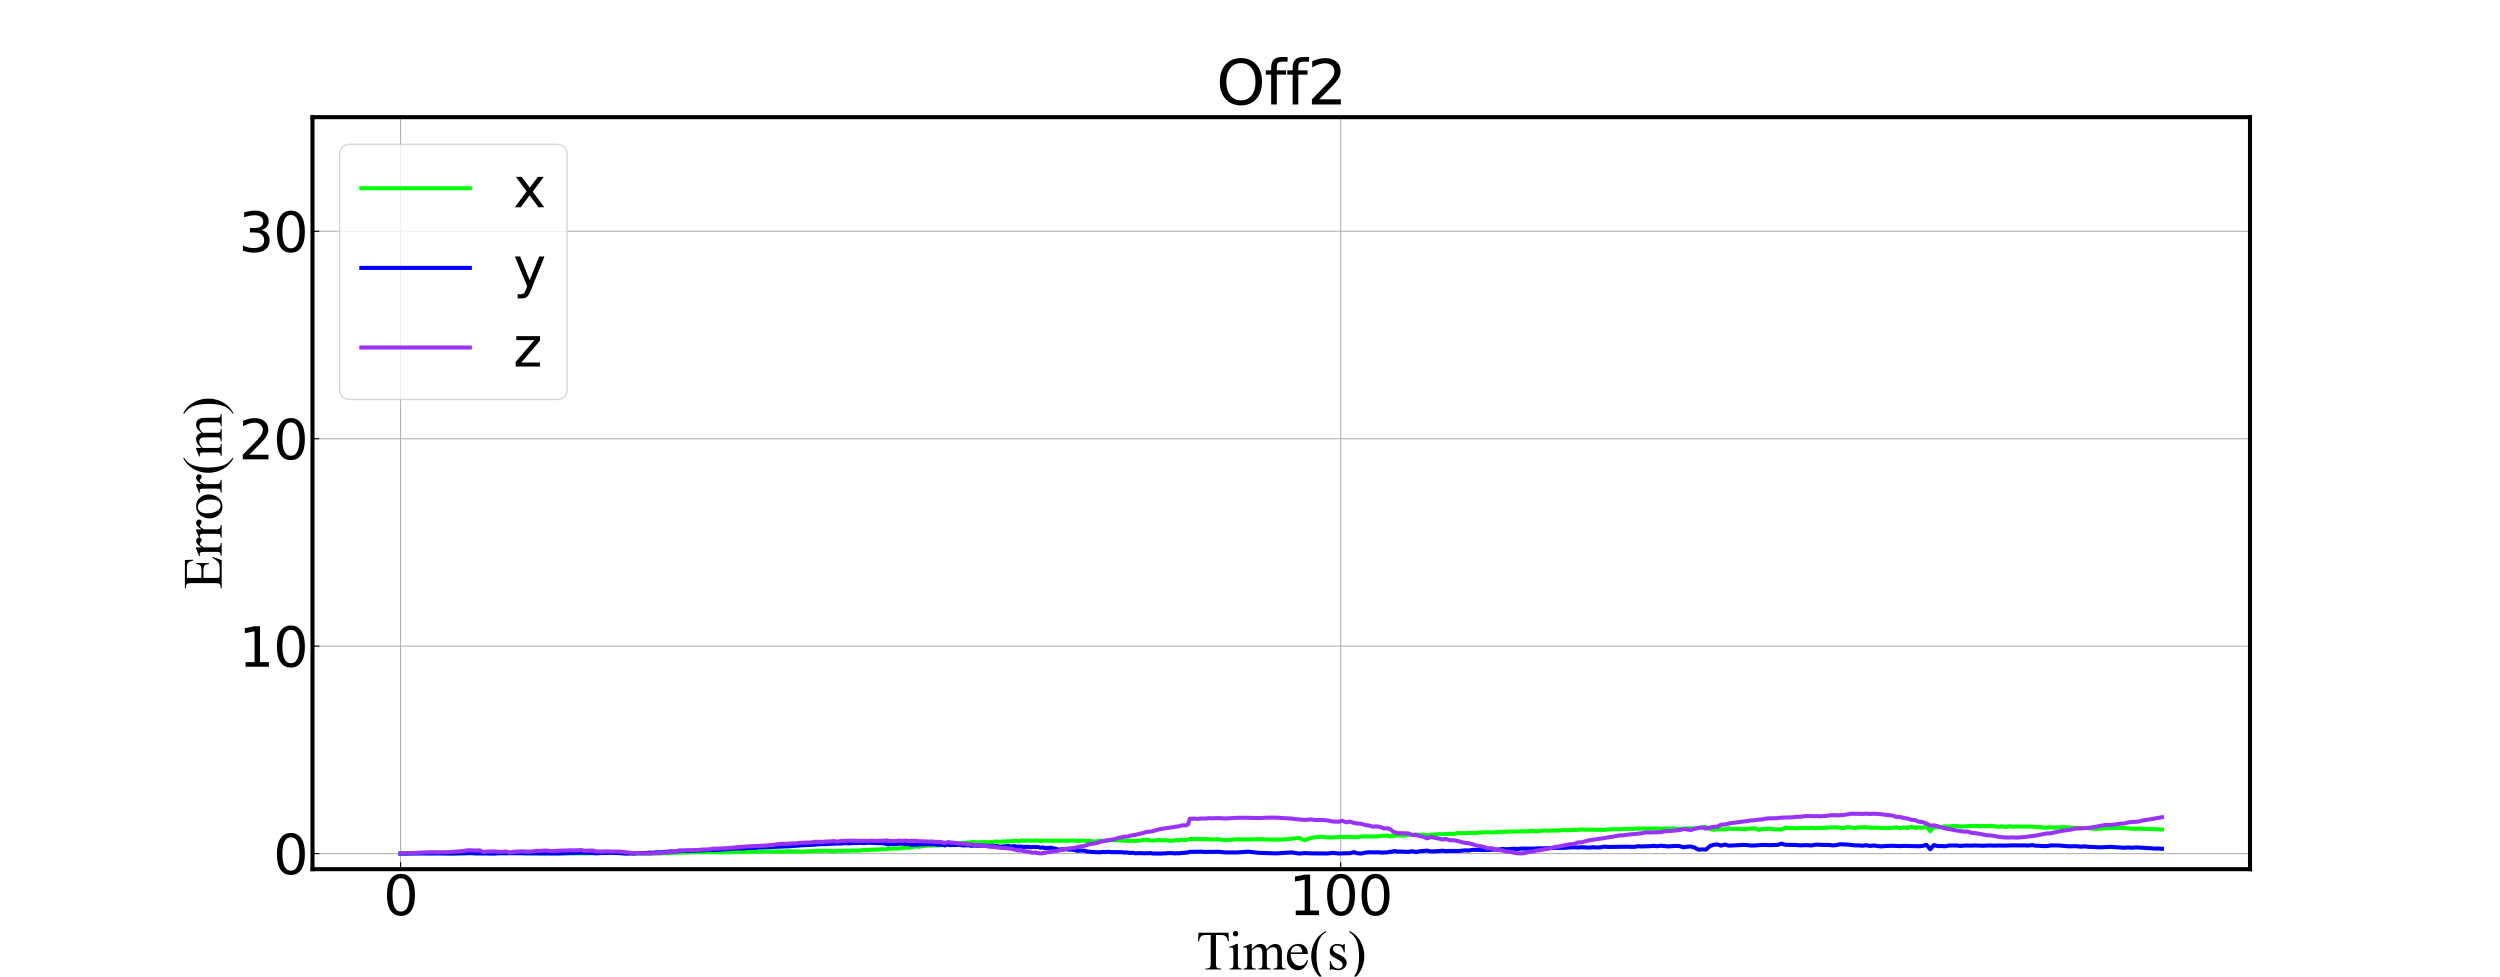 <?xml version="1.0" encoding="utf-8" standalone="no"?>
<!DOCTYPE svg PUBLIC "-//W3C//DTD SVG 1.1//EN"
  "http://www.w3.org/Graphics/SVG/1.1/DTD/svg11.dtd">
<svg xmlns:xlink="http://www.w3.org/1999/xlink" width="1843.2pt" height="720pt" viewBox="0 0 1843.2 720" xmlns="http://www.w3.org/2000/svg" version="1.1">
 <defs>
  <style type="text/css">*{stroke-linejoin: round; stroke-linecap: butt}</style>
 </defs>
 <g id="figure_1">
  <g id="patch_1">
   <path d="M 0 720 
L 1843.2 720 
L 1843.2 0 
L 0 0 
z
" style="fill: #ffffff"/>
  </g>
  <g id="axes_1">
   <g id="patch_2">
    <path d="M 230.4 640.8 
L 1658.88 640.8 
L 1658.88 86.4 
L 230.4 86.4 
z
" style="fill: #ffffff"/>
   </g>
   <g id="matplotlib.axis_1">
    <g id="xtick_1">
     <g id="line2d_1">
      <path d="M 295.331 640.8 
L 295.331 86.4 
" clip-path="url(#p4a787996fb)" style="fill: none; stroke: #b0b0b0; stroke-width: 0.8; stroke-linecap: square"/>
     </g>
     <g id="line2d_2">
      <defs>
       <path id="m28cdf78dcd" d="M 0 0 
L 0 -5 
" style="stroke: #000000; stroke-width: 0.8"/>
      </defs>
      <g>
       <use xlink:href="#m28cdf78dcd" x="295.331" y="640.8" style="stroke: #000000; stroke-width: 0.8"/>
      </g>
     </g>
     <g id="text_1">
      <!-- 0 -->
      <g transform="translate(282.606 674.694) scale(0.4 -0.4)">
       <defs>
        <path id="DejaVuSans-30" d="M 2034 4250 
Q 1547 4250 1301 3770 
Q 1056 3291 1056 2328 
Q 1056 1369 1301 889 
Q 1547 409 2034 409 
Q 2525 409 2770 889 
Q 3016 1369 3016 2328 
Q 3016 3291 2770 3770 
Q 2525 4250 2034 4250 
z
M 2034 4750 
Q 2819 4750 3233 4129 
Q 3647 3509 3647 2328 
Q 3647 1150 3233 529 
Q 2819 -91 2034 -91 
Q 1250 -91 836 529 
Q 422 1150 422 2328 
Q 422 3509 836 4129 
Q 1250 4750 2034 4750 
z
" transform="scale(0.016)"/>
       </defs>
       <use xlink:href="#DejaVuSans-30"/>
      </g>
     </g>
    </g>
    <g id="xtick_2">
     <g id="line2d_3">
      <path d="M 988.422 640.8 
L 988.422 86.4 
" clip-path="url(#p4a787996fb)" style="fill: none; stroke: #b0b0b0; stroke-width: 0.8; stroke-linecap: square"/>
     </g>
     <g id="line2d_4">
      <g>
       <use xlink:href="#m28cdf78dcd" x="988.422" y="640.8" style="stroke: #000000; stroke-width: 0.8"/>
      </g>
     </g>
     <g id="text_2">
      <!-- 100 -->
      <g transform="translate(950.247 674.694) scale(0.4 -0.4)">
       <defs>
        <path id="DejaVuSans-31" d="M 794 531 
L 1825 531 
L 1825 4091 
L 703 3866 
L 703 4441 
L 1819 4666 
L 2450 4666 
L 2450 531 
L 3481 531 
L 3481 0 
L 794 0 
L 794 531 
z
" transform="scale(0.016)"/>
       </defs>
       <use xlink:href="#DejaVuSans-31"/>
       <use xlink:href="#DejaVuSans-30" x="63.623"/>
       <use xlink:href="#DejaVuSans-30" x="127.246"/>
      </g>
     </g>
    </g>
    <g id="text_3">
     <!-- Time(s) -->
     <g transform="translate(882.031 714.788) scale(0.4 -0.4)">
      <defs>
       <path id="TimesNewRomanPSMT-54" d="M 3703 4238 
L 3750 3244 
L 3631 3244 
Q 3597 3506 3538 3619 
Q 3441 3800 3280 3886 
Q 3119 3972 2856 3972 
L 2259 3972 
L 2259 734 
Q 2259 344 2344 247 
Q 2463 116 2709 116 
L 2856 116 
L 2856 0 
L 1059 0 
L 1059 116 
L 1209 116 
Q 1478 116 1591 278 
Q 1659 378 1659 734 
L 1659 3972 
L 1150 3972 
Q 853 3972 728 3928 
Q 566 3869 450 3700 
Q 334 3531 313 3244 
L 194 3244 
L 244 4238 
L 3703 4238 
z
" transform="scale(0.016)"/>
       <path id="TimesNewRomanPSMT-69" d="M 928 4444 
Q 1059 4444 1151 4351 
Q 1244 4259 1244 4128 
Q 1244 3997 1151 3903 
Q 1059 3809 928 3809 
Q 797 3809 703 3903 
Q 609 3997 609 4128 
Q 609 4259 701 4351 
Q 794 4444 928 4444 
z
M 1188 2947 
L 1188 647 
Q 1188 378 1227 289 
Q 1266 200 1342 156 
Q 1419 113 1622 113 
L 1622 0 
L 231 0 
L 231 113 
Q 441 113 512 153 
Q 584 194 626 287 
Q 669 381 669 647 
L 669 1750 
Q 669 2216 641 2353 
Q 619 2453 572 2492 
Q 525 2531 444 2531 
Q 356 2531 231 2484 
L 188 2597 
L 1050 2947 
L 1188 2947 
z
" transform="scale(0.016)"/>
       <path id="TimesNewRomanPSMT-6d" d="M 1050 2338 
Q 1363 2650 1419 2697 
Q 1559 2816 1721 2881 
Q 1884 2947 2044 2947 
Q 2313 2947 2506 2790 
Q 2700 2634 2766 2338 
Q 3088 2713 3309 2830 
Q 3531 2947 3766 2947 
Q 3994 2947 4170 2830 
Q 4347 2713 4450 2447 
Q 4519 2266 4519 1878 
L 4519 647 
Q 4519 378 4559 278 
Q 4591 209 4675 161 
Q 4759 113 4950 113 
L 4950 0 
L 3538 0 
L 3538 113 
L 3597 113 
Q 3781 113 3884 184 
Q 3956 234 3988 344 
Q 4000 397 4000 647 
L 4000 1878 
Q 4000 2228 3916 2372 
Q 3794 2572 3525 2572 
Q 3359 2572 3192 2489 
Q 3025 2406 2788 2181 
L 2781 2147 
L 2788 2013 
L 2788 647 
Q 2788 353 2820 281 
Q 2853 209 2943 161 
Q 3034 113 3253 113 
L 3253 0 
L 1806 0 
L 1806 113 
Q 2044 113 2133 169 
Q 2222 225 2256 338 
Q 2272 391 2272 647 
L 2272 1878 
Q 2272 2228 2169 2381 
Q 2031 2581 1784 2581 
Q 1616 2581 1450 2491 
Q 1191 2353 1050 2181 
L 1050 647 
Q 1050 366 1089 281 
Q 1128 197 1204 155 
Q 1281 113 1516 113 
L 1516 0 
L 100 0 
L 100 113 
Q 297 113 375 155 
Q 453 197 493 289 
Q 534 381 534 647 
L 534 1741 
Q 534 2213 506 2350 
Q 484 2453 437 2492 
Q 391 2531 309 2531 
Q 222 2531 100 2484 
L 53 2597 
L 916 2947 
L 1050 2947 
L 1050 2338 
z
" transform="scale(0.016)"/>
       <path id="TimesNewRomanPSMT-65" d="M 681 1784 
Q 678 1147 991 784 
Q 1303 422 1725 422 
Q 2006 422 2214 576 
Q 2422 731 2563 1106 
L 2659 1044 
Q 2594 616 2278 264 
Q 1963 -88 1488 -88 
Q 972 -88 605 314 
Q 238 716 238 1394 
Q 238 2128 614 2539 
Q 991 2950 1559 2950 
Q 2041 2950 2350 2633 
Q 2659 2316 2659 1784 
L 681 1784 
z
M 681 1966 
L 2006 1966 
Q 1991 2241 1941 2353 
Q 1863 2528 1708 2628 
Q 1553 2728 1384 2728 
Q 1125 2728 920 2526 
Q 716 2325 681 1966 
z
" transform="scale(0.016)"/>
       <path id="TimesNewRomanPSMT-28" d="M 1988 -1253 
L 1988 -1369 
Q 1516 -1131 1200 -813 
Q 750 -359 506 256 
Q 263 872 263 1534 
Q 263 2503 741 3301 
Q 1219 4100 1988 4444 
L 1988 4313 
Q 1603 4100 1356 3731 
Q 1109 3363 987 2797 
Q 866 2231 866 1616 
Q 866 947 969 400 
Q 1050 -31 1165 -292 
Q 1281 -553 1476 -793 
Q 1672 -1034 1988 -1253 
z
" transform="scale(0.016)"/>
       <path id="TimesNewRomanPSMT-73" d="M 2050 2947 
L 2050 1972 
L 1947 1972 
Q 1828 2431 1642 2597 
Q 1456 2763 1169 2763 
Q 950 2763 815 2647 
Q 681 2531 681 2391 
Q 681 2216 781 2091 
Q 878 1963 1175 1819 
L 1631 1597 
Q 2266 1288 2266 781 
Q 2266 391 1970 151 
Q 1675 -88 1309 -88 
Q 1047 -88 709 6 
Q 606 38 541 38 
Q 469 38 428 -44 
L 325 -44 
L 325 978 
L 428 978 
Q 516 541 762 319 
Q 1009 97 1316 97 
Q 1531 97 1667 223 
Q 1803 350 1803 528 
Q 1803 744 1651 891 
Q 1500 1038 1047 1263 
Q 594 1488 453 1669 
Q 313 1847 313 2119 
Q 313 2472 555 2709 
Q 797 2947 1181 2947 
Q 1350 2947 1591 2875 
Q 1750 2828 1803 2828 
Q 1853 2828 1881 2850 
Q 1909 2872 1947 2947 
L 2050 2947 
z
" transform="scale(0.016)"/>
       <path id="TimesNewRomanPSMT-29" d="M 144 4313 
L 144 4444 
Q 619 4209 934 3891 
Q 1381 3434 1625 2820 
Q 1869 2206 1869 1541 
Q 1869 572 1392 -226 
Q 916 -1025 144 -1369 
L 144 -1253 
Q 528 -1038 776 -670 
Q 1025 -303 1145 264 
Q 1266 831 1266 1447 
Q 1266 2113 1163 2663 
Q 1084 3094 967 3353 
Q 850 3613 656 3853 
Q 463 4094 144 4313 
z
" transform="scale(0.016)"/>
      </defs>
      <use xlink:href="#TimesNewRomanPSMT-54"/>
      <use xlink:href="#TimesNewRomanPSMT-69" x="57.584"/>
      <use xlink:href="#TimesNewRomanPSMT-6d" x="85.367"/>
      <use xlink:href="#TimesNewRomanPSMT-65" x="163.15"/>
      <use xlink:href="#TimesNewRomanPSMT-28" x="207.535"/>
      <use xlink:href="#TimesNewRomanPSMT-73" x="240.836"/>
      <use xlink:href="#TimesNewRomanPSMT-29" x="279.752"/>
     </g>
    </g>
   </g>
   <g id="matplotlib.axis_2">
    <g id="ytick_1">
     <g id="line2d_5">
      <path d="M 230.4 629.33 
L 1658.88 629.33 
" clip-path="url(#p4a787996fb)" style="fill: none; stroke: #b0b0b0; stroke-width: 0.8; stroke-linecap: square"/>
     </g>
     <g id="line2d_6">
      <defs>
       <path id="m193d2444d3" d="M 0 0 
L 5 0 
" style="stroke: #000000; stroke-width: 0.8"/>
      </defs>
      <g>
       <use xlink:href="#m193d2444d3" x="230.4" y="629.33" style="stroke: #000000; stroke-width: 0.8"/>
      </g>
     </g>
     <g id="text_4">
      <!-- 0 -->
      <g transform="translate(201.45 644.527) scale(0.4 -0.4)">
       <use xlink:href="#DejaVuSans-30"/>
      </g>
     </g>
    </g>
    <g id="ytick_2">
     <g id="line2d_7">
      <path d="M 230.4 476.392 
L 1658.88 476.392 
" clip-path="url(#p4a787996fb)" style="fill: none; stroke: #b0b0b0; stroke-width: 0.8; stroke-linecap: square"/>
     </g>
     <g id="line2d_8">
      <g>
       <use xlink:href="#m193d2444d3" x="230.4" y="476.392" style="stroke: #000000; stroke-width: 0.8"/>
      </g>
     </g>
     <g id="text_5">
      <!-- 10 -->
      <g transform="translate(176 491.589) scale(0.4 -0.4)">
       <use xlink:href="#DejaVuSans-31"/>
       <use xlink:href="#DejaVuSans-30" x="63.623"/>
      </g>
     </g>
    </g>
    <g id="ytick_3">
     <g id="line2d_9">
      <path d="M 230.4 323.454 
L 1658.88 323.454 
" clip-path="url(#p4a787996fb)" style="fill: none; stroke: #b0b0b0; stroke-width: 0.8; stroke-linecap: square"/>
     </g>
     <g id="line2d_10">
      <g>
       <use xlink:href="#m193d2444d3" x="230.4" y="323.454" style="stroke: #000000; stroke-width: 0.8"/>
      </g>
     </g>
     <g id="text_6">
      <!-- 20 -->
      <g transform="translate(176 338.651) scale(0.4 -0.4)">
       <defs>
        <path id="DejaVuSans-32" d="M 1228 531 
L 3431 531 
L 3431 0 
L 469 0 
L 469 531 
Q 828 903 1448 1529 
Q 2069 2156 2228 2338 
Q 2531 2678 2651 2914 
Q 2772 3150 2772 3378 
Q 2772 3750 2511 3984 
Q 2250 4219 1831 4219 
Q 1534 4219 1204 4116 
Q 875 4013 500 3803 
L 500 4441 
Q 881 4594 1212 4672 
Q 1544 4750 1819 4750 
Q 2544 4750 2975 4387 
Q 3406 4025 3406 3419 
Q 3406 3131 3298 2873 
Q 3191 2616 2906 2266 
Q 2828 2175 2409 1742 
Q 1991 1309 1228 531 
z
" transform="scale(0.016)"/>
       </defs>
       <use xlink:href="#DejaVuSans-32"/>
       <use xlink:href="#DejaVuSans-30" x="63.623"/>
      </g>
     </g>
    </g>
    <g id="ytick_4">
     <g id="line2d_11">
      <path d="M 230.4 170.516 
L 1658.88 170.516 
" clip-path="url(#p4a787996fb)" style="fill: none; stroke: #b0b0b0; stroke-width: 0.8; stroke-linecap: square"/>
     </g>
     <g id="line2d_12">
      <g>
       <use xlink:href="#m193d2444d3" x="230.4" y="170.516" style="stroke: #000000; stroke-width: 0.8"/>
      </g>
     </g>
     <g id="text_7">
      <!-- 30 -->
      <g transform="translate(176 185.713) scale(0.4 -0.4)">
       <defs>
        <path id="DejaVuSans-33" d="M 2597 2516 
Q 3050 2419 3304 2112 
Q 3559 1806 3559 1356 
Q 3559 666 3084 287 
Q 2609 -91 1734 -91 
Q 1441 -91 1130 -33 
Q 819 25 488 141 
L 488 750 
Q 750 597 1062 519 
Q 1375 441 1716 441 
Q 2309 441 2620 675 
Q 2931 909 2931 1356 
Q 2931 1769 2642 2001 
Q 2353 2234 1838 2234 
L 1294 2234 
L 1294 2753 
L 1863 2753 
Q 2328 2753 2575 2939 
Q 2822 3125 2822 3475 
Q 2822 3834 2567 4026 
Q 2313 4219 1838 4219 
Q 1578 4219 1281 4162 
Q 984 4106 628 3988 
L 628 4550 
Q 988 4650 1302 4700 
Q 1616 4750 1894 4750 
Q 2613 4750 3031 4423 
Q 3450 4097 3450 3541 
Q 3450 3153 3228 2886 
Q 3006 2619 2597 2516 
z
" transform="scale(0.016)"/>
       </defs>
       <use xlink:href="#DejaVuSans-33"/>
       <use xlink:href="#DejaVuSans-30" x="63.623"/>
      </g>
     </g>
    </g>
    <g id="text_8">
     <!-- Error(m) -->
     <g transform="translate(163.444 434.669) rotate(-90) scale(0.4 -0.4)">
      <defs>
       <path id="TimesNewRomanPSMT-45" d="M 1338 4006 
L 1338 2331 
L 2269 2331 
Q 2631 2331 2753 2441 
Q 2916 2584 2934 2947 
L 3050 2947 
L 3050 1472 
L 2934 1472 
Q 2891 1781 2847 1869 
Q 2791 1978 2662 2040 
Q 2534 2103 2269 2103 
L 1338 2103 
L 1338 706 
Q 1338 425 1363 364 
Q 1388 303 1450 267 
Q 1513 231 1688 231 
L 2406 231 
Q 2766 231 2928 281 
Q 3091 331 3241 478 
Q 3434 672 3638 1063 
L 3763 1063 
L 3397 0 
L 131 0 
L 131 116 
L 281 116 
Q 431 116 566 188 
Q 666 238 702 338 
Q 738 438 738 747 
L 738 3500 
Q 738 3903 656 3997 
Q 544 4122 281 4122 
L 131 4122 
L 131 4238 
L 3397 4238 
L 3444 3309 
L 3322 3309 
Q 3256 3644 3176 3769 
Q 3097 3894 2941 3959 
Q 2816 4006 2500 4006 
L 1338 4006 
z
" transform="scale(0.016)"/>
       <path id="TimesNewRomanPSMT-72" d="M 1038 2947 
L 1038 2303 
Q 1397 2947 1775 2947 
Q 1947 2947 2059 2842 
Q 2172 2738 2172 2600 
Q 2172 2478 2090 2393 
Q 2009 2309 1897 2309 
Q 1788 2309 1652 2417 
Q 1516 2525 1450 2525 
Q 1394 2525 1328 2463 
Q 1188 2334 1038 2041 
L 1038 669 
Q 1038 431 1097 309 
Q 1138 225 1241 169 
Q 1344 113 1538 113 
L 1538 0 
L 72 0 
L 72 113 
Q 291 113 397 181 
Q 475 231 506 341 
Q 522 394 522 644 
L 522 1753 
Q 522 2253 501 2348 
Q 481 2444 426 2487 
Q 372 2531 291 2531 
Q 194 2531 72 2484 
L 41 2597 
L 906 2947 
L 1038 2947 
z
" transform="scale(0.016)"/>
       <path id="TimesNewRomanPSMT-6f" d="M 1600 2947 
Q 2250 2947 2644 2453 
Q 2978 2031 2978 1484 
Q 2978 1100 2793 706 
Q 2609 313 2286 112 
Q 1963 -88 1566 -88 
Q 919 -88 538 428 
Q 216 863 216 1403 
Q 216 1797 411 2186 
Q 606 2575 925 2761 
Q 1244 2947 1600 2947 
z
M 1503 2744 
Q 1338 2744 1170 2645 
Q 1003 2547 900 2300 
Q 797 2053 797 1666 
Q 797 1041 1045 587 
Q 1294 134 1700 134 
Q 2003 134 2200 384 
Q 2397 634 2397 1244 
Q 2397 2006 2069 2444 
Q 1847 2744 1503 2744 
z
" transform="scale(0.016)"/>
      </defs>
      <use xlink:href="#TimesNewRomanPSMT-45"/>
      <use xlink:href="#TimesNewRomanPSMT-72" x="61.084"/>
      <use xlink:href="#TimesNewRomanPSMT-72" x="94.385"/>
      <use xlink:href="#TimesNewRomanPSMT-6f" x="127.686"/>
      <use xlink:href="#TimesNewRomanPSMT-72" x="177.686"/>
      <use xlink:href="#TimesNewRomanPSMT-28" x="210.986"/>
      <use xlink:href="#TimesNewRomanPSMT-6d" x="244.287"/>
      <use xlink:href="#TimesNewRomanPSMT-29" x="322.07"/>
     </g>
    </g>
   </g>
   <g id="line2d_13">
    <path d="M 295.331 629.33 
L 310.608 629.11 
L 317.553 629.178 
L 323.109 628.967 
L 328.664 629.075 
L 332.831 629.291 
L 336.998 629.326 
L 339.775 629.209 
L 342.553 629.244 
L 345.331 629.029 
L 348.109 628.999 
L 350.886 629.22 
L 353.664 628.94 
L 356.442 629.094 
L 359.22 629.131 
L 361.998 629.009 
L 373.109 629.106 
L 375.887 628.795 
L 381.442 628.94 
L 384.219 628.895 
L 386.998 629.226 
L 392.553 629.318 
L 395.331 629.19 
L 398.109 629.297 
L 400.887 629.179 
L 403.664 629.309 
L 406.442 629.012 
L 409.22 628.984 
L 411.998 629.174 
L 414.776 629.25 
L 417.553 629.178 
L 423.109 629.274 
L 425.888 629.153 
L 428.664 629.148 
L 431.443 629.271 
L 436.998 628.949 
L 456.443 628.832 
L 459.22 629.096 
L 461.998 629.166 
L 464.776 629.121 
L 467.554 629.306 
L 475.887 629.194 
L 478.665 629.32 
L 486.999 629.233 
L 489.777 628.94 
L 492.554 629.143 
L 495.332 629.039 
L 498.109 628.509 
L 500.888 628.641 
L 503.665 628.562 
L 506.443 628.629 
L 509.221 628.329 
L 511.999 628.37 
L 514.776 628.26 
L 517.554 628.311 
L 520.332 628.235 
L 525.888 628.283 
L 528.665 628.207 
L 531.443 628.411 
L 534.221 628.25 
L 539.776 628.345 
L 542.555 628.114 
L 548.11 628.047 
L 550.888 627.998 
L 553.665 628.071 
L 561.999 627.72 
L 564.777 627.775 
L 567.554 627.579 
L 570.332 627.92 
L 573.109 627.73 
L 575.888 627.911 
L 578.667 627.85 
L 581.443 627.566 
L 584.221 627.815 
L 592.555 627.887 
L 595.332 627.589 
L 598.111 627.593 
L 600.888 627.37 
L 603.667 627.261 
L 606.444 627.304 
L 609.221 627.23 
L 614.777 627.544 
L 617.555 627.243 
L 620.332 627.373 
L 623.11 627.188 
L 625.888 627.248 
L 628.666 626.996 
L 631.444 627.179 
L 634.221 627.066 
L 636.999 626.592 
L 639.777 626.729 
L 642.555 626.479 
L 648.11 626.23 
L 650.889 626.074 
L 653.667 626.063 
L 655.056 625.633 
L 656.444 625.758 
L 657.833 625.503 
L 659.222 625.644 
L 660.61 625.475 
L 661.999 625.679 
L 663.388 625.393 
L 664.778 625.369 
L 666.166 625.093 
L 667.555 624.937 
L 668.944 624.922 
L 670.333 625.092 
L 671.722 624.662 
L 673.11 624.523 
L 674.499 624.142 
L 675.888 624.007 
L 677.277 624.363 
L 678.667 624.189 
L 680.056 623.787 
L 681.444 623.716 
L 682.833 623.262 
L 684.222 623.356 
L 685.611 623.317 
L 687 623.479 
L 688.388 623.303 
L 692.555 623.315 
L 693.945 623.03 
L 695.333 623.107 
L 699.5 622.489 
L 700.889 622.615 
L 702.278 622.413 
L 703.666 621.858 
L 705.055 622.128 
L 706.444 621.605 
L 707.833 621.79 
L 709.222 621.379 
L 710.611 621.457 
L 713.389 621.158 
L 714.777 621.248 
L 717.555 620.608 
L 718.944 620.942 
L 720.333 621.037 
L 721.723 620.866 
L 723.111 620.988 
L 724.501 620.794 
L 725.889 620.791 
L 728.667 621.086 
L 732.834 620.61 
L 734.222 620.414 
L 735.612 620.561 
L 738.39 620.61 
L 739.777 620.334 
L 741.167 620.557 
L 742.555 620.242 
L 743.944 620.386 
L 748.111 619.906 
L 749.5 619.885 
L 750.889 620.339 
L 753.667 619.548 
L 755.056 619.942 
L 756.444 619.798 
L 759.223 619.726 
L 760.611 619.913 
L 761.999 619.706 
L 763.389 619.851 
L 764.778 619.611 
L 766.167 619.921 
L 767.556 619.988 
L 771.722 619.71 
L 773.111 619.965 
L 774.5 619.693 
L 775.888 619.932 
L 777.279 619.844 
L 781.445 619.942 
L 782.833 619.786 
L 785.611 619.771 
L 787 619.977 
L 789.778 619.687 
L 791.167 619.665 
L 795.334 620.063 
L 796.722 619.779 
L 798.111 619.852 
L 799.5 619.798 
L 800.889 620.084 
L 803.667 620.035 
L 805.056 620.309 
L 806.444 620.314 
L 807.834 620.468 
L 810.611 619.866 
L 813.389 619.876 
L 814.778 620.072 
L 816.167 619.514 
L 817.556 619.689 
L 820.334 619.318 
L 821.723 619.468 
L 824.5 619.569 
L 825.889 619.446 
L 828.667 619.72 
L 830.056 620.056 
L 832.834 619.888 
L 834.222 619.778 
L 837 620.024 
L 838.389 619.827 
L 839.778 619.851 
L 843.945 619.224 
L 845.334 619.219 
L 848.112 619.716 
L 850.889 619.756 
L 852.278 619.547 
L 855.056 619.414 
L 857.834 619.568 
L 859.223 619.329 
L 860.612 619.699 
L 863.39 619.942 
L 864.778 619.619 
L 866.167 619.6 
L 867.556 619.277 
L 868.945 619.714 
L 870.334 619.246 
L 871.723 619.214 
L 874.501 619.468 
L 875.89 618.904 
L 877.279 618.587 
L 891.167 618.698 
L 893.945 618.979 
L 898.112 618.72 
L 903.668 619.491 
L 912.001 618.784 
L 920.334 618.917 
L 928.667 618.666 
L 935.612 618.986 
L 941.168 619.054 
L 946.723 618.911 
L 957.835 617.799 
L 962.001 619.449 
L 966.168 617.909 
L 970.335 617.229 
L 974.501 616.92 
L 978.668 617.342 
L 982.835 617.524 
L 987.001 617.025 
L 989.779 617.133 
L 992.557 616.989 
L 995.334 616.975 
L 998.112 617.278 
L 1000.89 617.22 
L 1003.669 616.721 
L 1006.445 616.626 
L 1014.778 616.75 
L 1020.335 616.149 
L 1023.113 615.947 
L 1024.501 616.765 
L 1025.89 616.146 
L 1027.279 616.569 
L 1028.668 616.043 
L 1030.057 615.824 
L 1032.835 616.065 
L 1035.613 616.061 
L 1038.39 615.411 
L 1041.168 615.476 
L 1043.946 615.25 
L 1046.724 615.666 
L 1049.502 615.251 
L 1052.28 615.953 
L 1055.057 615.49 
L 1060.613 615 
L 1063.39 615.101 
L 1066.169 614.865 
L 1068.947 614.776 
L 1071.724 614.906 
L 1074.502 614.278 
L 1077.28 614.216 
L 1080.057 614.283 
L 1085.613 614.038 
L 1088.391 614.172 
L 1091.169 613.778 
L 1096.724 613.528 
L 1099.503 613.748 
L 1102.28 613.694 
L 1105.058 613.342 
L 1110.613 613.257 
L 1113.391 613.074 
L 1127.279 612.876 
L 1130.058 612.572 
L 1132.835 612.95 
L 1135.613 612.552 
L 1138.391 612.319 
L 1141.169 612.465 
L 1143.947 612.291 
L 1146.724 612.372 
L 1149.502 612.277 
L 1152.28 611.942 
L 1155.058 612.156 
L 1160.614 611.866 
L 1163.391 611.847 
L 1166.169 611.501 
L 1168.947 611.735 
L 1174.503 611.711 
L 1177.28 611.905 
L 1180.058 611.657 
L 1182.836 611.954 
L 1185.613 611.528 
L 1188.391 611.362 
L 1193.947 611.418 
L 1199.503 611.094 
L 1202.28 611.123 
L 1210.614 610.873 
L 1216.169 610.859 
L 1218.947 611.064 
L 1221.725 610.79 
L 1224.503 610.988 
L 1230.058 610.9 
L 1232.837 610.74 
L 1238.392 611.209 
L 1243.947 610.649 
L 1249.503 610.794 
L 1252.28 610.498 
L 1255.058 609.979 
L 1257.836 609.72 
L 1260.614 611.049 
L 1263.393 611.81 
L 1266.169 611.498 
L 1268.949 611.342 
L 1271.725 611.597 
L 1274.503 610.715 
L 1277.281 611.227 
L 1280.059 611.032 
L 1282.836 611.077 
L 1285.615 611.32 
L 1288.392 611.026 
L 1291.17 610.921 
L 1293.947 610.7 
L 1296.725 611.868 
L 1299.504 611.222 
L 1302.281 611.16 
L 1305.059 610.971 
L 1307.836 611.406 
L 1313.393 611.636 
L 1316.17 610.314 
L 1318.948 610.529 
L 1321.725 610.535 
L 1324.503 610.711 
L 1327.283 610.474 
L 1330.059 610.418 
L 1332.837 610.53 
L 1335.614 610.329 
L 1338.392 610.602 
L 1341.17 610.323 
L 1343.948 610.381 
L 1346.726 610.327 
L 1349.503 610.059 
L 1350.891 610.084 
L 1353.67 609.988 
L 1356.448 610.297 
L 1359.226 610.483 
L 1362.003 609.854 
L 1364.781 610.066 
L 1367.56 610.46 
L 1370.338 610.039 
L 1375.892 609.889 
L 1378.67 610.298 
L 1384.226 610.19 
L 1387.003 610.449 
L 1389.781 610.516 
L 1395.336 610.38 
L 1398.115 609.994 
L 1400.892 610.582 
L 1403.67 610.097 
L 1406.448 610.459 
L 1409.226 609.604 
L 1412.004 610.401 
L 1414.781 610.034 
L 1417.559 610.342 
L 1420.336 609.232 
L 1423.115 612.82 
L 1425.893 609.771 
L 1428.67 609.961 
L 1434.226 609.262 
L 1437.004 609.404 
L 1439.781 609.012 
L 1442.559 609.022 
L 1445.338 609.365 
L 1456.448 608.913 
L 1459.226 609.209 
L 1462.004 608.994 
L 1464.782 609.104 
L 1467.559 608.864 
L 1473.115 609.508 
L 1475.893 609.245 
L 1478.671 609.896 
L 1481.448 609.154 
L 1484.226 609.496 
L 1487.004 609.313 
L 1489.782 609.432 
L 1498.116 609.442 
L 1500.893 609.822 
L 1503.672 609.716 
L 1506.45 610.179 
L 1512.004 609.978 
L 1514.783 610.189 
L 1517.56 609.939 
L 1521.726 609.92 
L 1525.893 610.109 
L 1530.06 610.456 
L 1537.004 610.424 
L 1545.338 611.118 
L 1548.115 610.872 
L 1560.615 610.366 
L 1563.393 610.39 
L 1566.171 610.567 
L 1568.949 610.625 
L 1571.726 610.94 
L 1574.504 611.077 
L 1577.282 610.915 
L 1580.06 611.137 
L 1585.616 611.214 
L 1588.393 611.236 
L 1591.171 611.526 
L 1593.949 611.567 
L 1593.949 611.567 
" clip-path="url(#p4a787996fb)" style="fill: none; stroke: #00ff00; stroke-width: 3; stroke-linecap: square"/>
   </g>
   <g id="line2d_14">
    <path d="M 295.331 629.33 
L 310.608 629.188 
L 332.831 629.262 
L 345.331 628.991 
L 348.109 628.956 
L 350.886 629.181 
L 356.442 629.211 
L 359.22 629.165 
L 361.998 629.315 
L 364.775 629.32 
L 367.553 629.031 
L 389.776 629.091 
L 392.553 629.047 
L 400.887 629.204 
L 403.664 629.096 
L 406.442 629.268 
L 411.998 629.223 
L 420.331 628.877 
L 428.664 628.665 
L 431.443 628.695 
L 434.22 628.874 
L 436.998 628.917 
L 439.775 629.169 
L 442.554 628.909 
L 445.332 628.911 
L 450.887 628.697 
L 453.665 628.918 
L 456.443 628.975 
L 461.998 629.323 
L 464.776 629.196 
L 467.554 629.319 
L 470.331 628.904 
L 473.109 629.03 
L 475.887 628.948 
L 478.665 628.686 
L 481.443 628.712 
L 484.22 628.361 
L 486.999 628.413 
L 495.332 627.674 
L 498.109 627.868 
L 500.888 627.381 
L 503.665 627.195 
L 506.443 627.373 
L 514.776 627.035 
L 523.11 626.592 
L 525.888 626.712 
L 531.443 626.487 
L 534.221 626.184 
L 542.555 625.61 
L 548.11 625.684 
L 550.888 625.172 
L 556.444 625.177 
L 559.222 624.832 
L 570.332 624.42 
L 581.443 623.966 
L 592.555 623.127 
L 600.888 622.784 
L 603.667 622.416 
L 609.221 622.369 
L 612 622.095 
L 614.777 622.084 
L 617.555 621.903 
L 620.332 621.932 
L 623.11 621.542 
L 625.888 621.815 
L 628.666 621.571 
L 631.444 621.562 
L 634.221 621.412 
L 636.999 621.614 
L 639.777 621.299 
L 648.11 621.66 
L 650.889 621.631 
L 653.667 622.327 
L 655.056 622.545 
L 656.444 622.201 
L 657.833 622.326 
L 661.999 622.156 
L 663.388 621.962 
L 666.166 622.084 
L 667.555 622.295 
L 668.944 622.072 
L 670.333 622.433 
L 671.722 622.93 
L 674.499 622.726 
L 675.888 622.828 
L 677.277 622.553 
L 680.056 622.482 
L 681.444 622.322 
L 682.833 622.536 
L 684.222 622.346 
L 685.611 622.368 
L 687 622.507 
L 688.388 622.302 
L 689.777 622.669 
L 691.167 622.882 
L 692.555 622.394 
L 693.945 623.005 
L 695.333 622.338 
L 696.722 623.38 
L 698.111 622.437 
L 699.5 622.919 
L 700.889 623.123 
L 702.278 622.932 
L 703.666 623.034 
L 706.444 622.885 
L 707.833 622.93 
L 709.222 623.201 
L 710.611 623.306 
L 713.389 623.185 
L 714.777 623.28 
L 716.167 623.62 
L 718.944 623.368 
L 720.333 623.595 
L 723.111 623.507 
L 724.501 623.407 
L 730.056 623.881 
L 734.222 623.802 
L 735.612 623.895 
L 736.999 624.259 
L 738.39 624.325 
L 739.777 623.947 
L 741.167 624.06 
L 742.555 623.678 
L 743.944 623.721 
L 745.333 624.347 
L 746.722 623.866 
L 748.111 623.873 
L 749.5 624.166 
L 750.889 624.25 
L 752.278 624.125 
L 753.667 624.383 
L 755.056 624.449 
L 757.833 624.266 
L 759.223 624.526 
L 760.611 624.596 
L 761.999 624.355 
L 763.389 624.562 
L 764.778 624.437 
L 767.556 625.033 
L 768.945 624.73 
L 770.334 625.338 
L 771.722 625.131 
L 773.111 625.202 
L 774.5 624.94 
L 775.888 625.351 
L 777.279 625.552 
L 778.667 625.871 
L 780.056 626.322 
L 781.445 626.345 
L 782.833 626.115 
L 784.221 626.197 
L 785.611 625.898 
L 787 626.258 
L 788.389 626.459 
L 789.778 626.454 
L 791.167 626.563 
L 792.556 626.815 
L 793.945 627.213 
L 795.334 627.247 
L 796.722 627.069 
L 799.5 627.207 
L 800.889 627.682 
L 802.278 627.916 
L 803.667 627.94 
L 805.056 628.142 
L 806.444 628.119 
L 807.834 628.362 
L 809.223 628.265 
L 810.611 628.42 
L 813.389 628.089 
L 814.778 628.201 
L 817.556 627.986 
L 818.945 628.253 
L 824.5 628.269 
L 825.889 628.316 
L 827.278 628.225 
L 828.667 628.627 
L 830.056 628.448 
L 831.445 628.582 
L 832.834 628.858 
L 835.611 628.763 
L 837 629.132 
L 839.778 628.948 
L 843.945 629.163 
L 845.334 629.027 
L 846.723 629.091 
L 848.112 628.851 
L 849.5 629.284 
L 856.445 629.302 
L 857.834 629.101 
L 859.223 629.215 
L 860.612 628.972 
L 864.778 628.981 
L 866.167 629.268 
L 867.556 628.98 
L 868.945 629.24 
L 870.334 628.971 
L 875.89 628.535 
L 877.279 627.953 
L 880.056 628.045 
L 885.612 627.894 
L 888.39 628.116 
L 891.167 627.991 
L 893.945 628.07 
L 898.112 627.958 
L 903.668 628.487 
L 912.001 628.471 
L 920.334 627.895 
L 928.667 628.83 
L 941.168 629.17 
L 952.279 628.456 
L 957.835 629.326 
L 962.001 628.925 
L 966.168 629.154 
L 978.668 629.252 
L 982.835 628.807 
L 987.001 629.255 
L 995.334 629.043 
L 998.112 628.298 
L 1000.89 629.093 
L 1003.669 629.311 
L 1006.445 628.635 
L 1009.224 628.33 
L 1012.002 628.429 
L 1016.168 628.375 
L 1018.946 628.626 
L 1020.335 628.51 
L 1023.113 628.455 
L 1024.501 627.989 
L 1025.89 628.103 
L 1027.279 627.573 
L 1028.668 627.491 
L 1030.057 627.847 
L 1032.835 627.858 
L 1038.39 628.058 
L 1041.168 627.555 
L 1043.946 628.171 
L 1046.724 627.615 
L 1052.28 627.138 
L 1055.057 627.747 
L 1060.613 627.508 
L 1063.39 627.214 
L 1066.169 627.54 
L 1068.947 627.373 
L 1074.502 627.438 
L 1077.28 627.27 
L 1080.057 626.926 
L 1082.835 627.091 
L 1085.613 626.578 
L 1096.724 626.746 
L 1099.503 626.459 
L 1105.058 626.321 
L 1107.835 625.928 
L 1110.613 626.128 
L 1116.17 625.758 
L 1118.947 625.976 
L 1121.724 625.62 
L 1127.279 625.706 
L 1135.613 625.474 
L 1141.169 625.328 
L 1143.947 625.181 
L 1152.28 625.087 
L 1160.614 624.619 
L 1163.391 624.836 
L 1166.169 624.625 
L 1171.725 624.925 
L 1174.503 624.625 
L 1177.28 624.84 
L 1180.058 624.733 
L 1182.836 624.199 
L 1185.613 624.448 
L 1199.503 624.268 
L 1205.058 624.396 
L 1207.836 623.879 
L 1210.614 624.081 
L 1213.391 623.923 
L 1216.169 623.889 
L 1218.947 623.638 
L 1221.725 623.929 
L 1224.503 623.525 
L 1230.058 624.05 
L 1235.614 623.678 
L 1238.392 623.81 
L 1241.169 624.689 
L 1243.947 624.275 
L 1246.725 624.083 
L 1249.503 624.952 
L 1252.28 626.456 
L 1255.058 626.229 
L 1257.836 626.375 
L 1260.614 623.818 
L 1263.393 622.846 
L 1266.169 622.549 
L 1268.949 623.472 
L 1271.725 622.647 
L 1274.503 623.489 
L 1285.615 622.912 
L 1288.392 623.085 
L 1291.17 623.434 
L 1293.947 623.342 
L 1299.504 622.941 
L 1305.059 623.099 
L 1310.614 622.929 
L 1313.393 621.987 
L 1316.17 622.85 
L 1324.503 623.012 
L 1327.283 623.298 
L 1330.059 623.099 
L 1332.837 623.124 
L 1335.614 623.362 
L 1338.392 622.806 
L 1339.781 622.735 
L 1343.948 622.946 
L 1346.726 622.928 
L 1349.503 623.034 
L 1350.891 623.293 
L 1353.67 623.127 
L 1356.448 622.47 
L 1362.003 622.66 
L 1367.56 623.289 
L 1370.338 623.29 
L 1373.116 623.546 
L 1375.892 623.145 
L 1378.67 623.693 
L 1381.448 623.385 
L 1387.003 624.051 
L 1389.781 623.769 
L 1395.336 623.576 
L 1400.892 623.863 
L 1403.67 623.65 
L 1414.781 623.944 
L 1417.559 623.661 
L 1420.336 622.842 
L 1423.115 626.112 
L 1425.893 623.042 
L 1428.67 623.805 
L 1431.448 623.772 
L 1434.226 623.913 
L 1437.004 623.37 
L 1442.559 623.36 
L 1445.338 623.713 
L 1448.115 623.417 
L 1453.67 623.452 
L 1456.448 623.332 
L 1462.004 623.592 
L 1464.782 623.397 
L 1467.559 623.347 
L 1470.337 623.461 
L 1473.115 623.377 
L 1478.671 623.424 
L 1484.226 623.265 
L 1489.782 623.346 
L 1492.56 623.266 
L 1495.338 623.43 
L 1498.116 623.058 
L 1500.893 623.524 
L 1503.672 623.58 
L 1506.45 623.828 
L 1509.227 623.811 
L 1512.004 623.309 
L 1517.56 623.319 
L 1525.893 624.036 
L 1530.06 623.838 
L 1534.226 624.232 
L 1537.004 623.984 
L 1539.783 624.393 
L 1542.56 624.434 
L 1548.115 624.754 
L 1556.449 624.371 
L 1566.171 625.063 
L 1568.949 624.81 
L 1571.726 625.06 
L 1574.504 624.767 
L 1580.06 625.046 
L 1582.838 625.286 
L 1585.616 625.371 
L 1588.393 625.652 
L 1591.171 625.593 
L 1593.949 625.774 
L 1593.949 625.774 
" clip-path="url(#p4a787996fb)" style="fill: none; stroke: #0000ff; stroke-width: 3; stroke-linecap: square"/>
   </g>
   <g id="line2d_15">
    <path d="M 295.331 629.33 
L 317.553 628.306 
L 323.109 628.364 
L 328.664 628.306 
L 332.831 628.147 
L 339.775 627.641 
L 345.331 626.859 
L 348.109 626.927 
L 350.886 627.108 
L 353.664 626.922 
L 356.442 628.217 
L 359.22 627.818 
L 364.775 627.724 
L 367.553 628.032 
L 370.331 628.041 
L 373.109 627.734 
L 375.887 628.595 
L 378.664 628.05 
L 384.219 627.627 
L 389.776 627.932 
L 392.553 627.767 
L 395.331 627.304 
L 398.109 627.32 
L 400.887 627.114 
L 403.664 627.169 
L 406.442 627.44 
L 414.776 627.116 
L 417.553 627.086 
L 420.331 626.885 
L 423.109 626.969 
L 428.664 626.747 
L 431.443 627.36 
L 434.22 627.144 
L 436.998 627.074 
L 439.775 627.816 
L 448.109 627.708 
L 450.887 627.86 
L 456.443 627.852 
L 464.776 628.712 
L 467.554 629.286 
L 470.331 629.01 
L 473.109 629.2 
L 478.665 629.276 
L 486.999 628.795 
L 492.554 628.275 
L 495.332 628.298 
L 500.888 626.995 
L 503.665 627.221 
L 506.443 626.818 
L 509.221 626.897 
L 511.999 626.706 
L 514.776 626.701 
L 517.554 626.393 
L 523.11 626.189 
L 525.888 625.697 
L 528.665 625.772 
L 531.443 625.532 
L 534.221 625.478 
L 550.888 624.045 
L 564.777 623.417 
L 567.554 623.001 
L 570.332 622.898 
L 573.109 622.388 
L 575.888 622.156 
L 578.667 622.172 
L 581.443 622.036 
L 584.221 621.755 
L 586.999 621.805 
L 589.776 621.389 
L 595.332 621.213 
L 598.111 621.148 
L 600.888 620.604 
L 606.444 620.746 
L 609.221 620.465 
L 612 620.358 
L 614.777 620.066 
L 617.555 620.578 
L 620.332 619.974 
L 628.666 619.809 
L 634.221 619.959 
L 636.999 619.894 
L 639.777 620.029 
L 642.555 619.822 
L 645.333 619.978 
L 648.11 619.948 
L 653.667 619.597 
L 655.056 619.935 
L 659.222 620.136 
L 663.388 619.758 
L 664.778 620.028 
L 667.555 619.705 
L 670.333 620.128 
L 671.722 619.853 
L 673.11 619.927 
L 674.499 619.868 
L 677.277 620.167 
L 685.611 620.507 
L 687 620.371 
L 689.777 620.815 
L 691.167 620.63 
L 693.945 620.822 
L 695.333 621.246 
L 696.722 621.432 
L 699.5 620.811 
L 700.889 621.129 
L 705.055 621.495 
L 706.444 621.823 
L 710.611 622.056 
L 712 622.113 
L 713.389 622.5 
L 716.167 622.642 
L 717.555 622.774 
L 718.944 623.326 
L 720.333 623.026 
L 721.723 623.245 
L 723.111 623.333 
L 724.501 623.698 
L 725.889 623.353 
L 727.278 623.696 
L 728.667 624.176 
L 732.834 624.397 
L 738.39 625.188 
L 741.167 625.212 
L 742.555 625.457 
L 745.333 625.682 
L 750.889 627.077 
L 752.278 626.884 
L 755.056 627.554 
L 757.833 627.85 
L 759.223 628.184 
L 760.611 628.657 
L 761.999 628.658 
L 763.389 628.533 
L 764.778 628.938 
L 766.167 629.025 
L 767.556 629.248 
L 768.945 628.955 
L 770.334 628.848 
L 771.722 628.454 
L 774.5 628.132 
L 775.888 627.775 
L 777.279 627.687 
L 780.056 627.245 
L 782.833 626.533 
L 784.221 626.635 
L 785.611 625.916 
L 788.389 625.542 
L 789.778 625.496 
L 791.167 625.146 
L 792.556 625.183 
L 793.945 624.644 
L 796.722 623.987 
L 799.5 623.629 
L 803.667 622.261 
L 805.056 622.15 
L 807.834 621.723 
L 812 620.423 
L 813.389 620.234 
L 814.778 619.811 
L 818.945 619.185 
L 821.723 618.761 
L 824.5 617.719 
L 827.278 617.368 
L 828.667 616.892 
L 831.445 616.826 
L 832.834 616.283 
L 835.611 615.718 
L 837 615.65 
L 838.389 615.169 
L 839.778 614.88 
L 841.167 614.453 
L 842.557 614.247 
L 845.334 613.361 
L 849.5 612.959 
L 850.889 612.46 
L 855.056 611.318 
L 867.556 609.442 
L 868.945 609.288 
L 870.334 608.813 
L 871.723 608.508 
L 874.501 608.526 
L 875.89 607.846 
L 877.279 603.633 
L 880.056 603.566 
L 882.834 603.746 
L 885.612 603.479 
L 888.39 603.528 
L 891.167 603.23 
L 893.945 603.323 
L 898.112 603.157 
L 903.668 603.469 
L 912.001 602.942 
L 920.334 602.944 
L 928.667 603.166 
L 935.612 602.805 
L 941.168 602.858 
L 952.279 603.509 
L 957.835 604.182 
L 962.001 604.526 
L 966.168 604.178 
L 970.335 604.602 
L 974.501 604.512 
L 978.668 604.894 
L 982.835 605.706 
L 987.001 605.842 
L 989.779 605.13 
L 992.557 606.302 
L 995.334 605.733 
L 998.112 606.697 
L 1000.89 607.168 
L 1003.669 607.351 
L 1006.445 608.29 
L 1009.224 608.591 
L 1012.002 609.45 
L 1014.778 609.29 
L 1016.168 609.405 
L 1018.946 610.096 
L 1020.335 610.905 
L 1023.113 610.612 
L 1024.501 611.103 
L 1025.89 611.99 
L 1027.279 613.284 
L 1028.668 613.674 
L 1030.057 614.212 
L 1038.39 614.46 
L 1041.168 615.639 
L 1043.946 615.619 
L 1046.724 616.396 
L 1049.502 616.969 
L 1052.28 618.125 
L 1055.057 617.124 
L 1060.613 618.248 
L 1063.39 618.925 
L 1066.169 618.549 
L 1068.947 619.461 
L 1071.724 619.54 
L 1074.502 619.932 
L 1077.28 620.778 
L 1080.057 621.482 
L 1082.835 621.692 
L 1085.613 622.397 
L 1088.391 623.348 
L 1093.946 624.387 
L 1096.724 625.476 
L 1099.503 625.328 
L 1105.058 626.827 
L 1107.835 627.07 
L 1110.613 627.931 
L 1113.391 628.03 
L 1116.17 628.691 
L 1118.947 629.141 
L 1121.724 629.243 
L 1124.502 628.827 
L 1127.279 628.089 
L 1130.058 627.814 
L 1132.835 627.111 
L 1135.613 626.828 
L 1143.947 625.251 
L 1146.724 624.425 
L 1149.502 624.069 
L 1155.058 622.851 
L 1157.836 622.434 
L 1160.614 622.186 
L 1163.391 621.138 
L 1166.169 620.996 
L 1171.725 619.527 
L 1182.836 617.887 
L 1185.613 617.353 
L 1188.391 617.006 
L 1193.947 615.914 
L 1196.726 615.853 
L 1202.28 615.122 
L 1205.058 614.938 
L 1210.614 614.32 
L 1213.391 613.686 
L 1216.169 613.783 
L 1224.503 613.52 
L 1227.28 612.843 
L 1232.837 612.587 
L 1238.392 611.964 
L 1241.169 611.292 
L 1243.947 611.54 
L 1246.725 611.949 
L 1249.503 610.999 
L 1252.28 610.404 
L 1255.058 610.067 
L 1257.836 610.913 
L 1263.393 609.573 
L 1266.169 609.55 
L 1268.949 607.99 
L 1271.725 607.936 
L 1274.503 607.251 
L 1277.281 606.754 
L 1285.615 605.676 
L 1291.17 604.901 
L 1293.947 604.671 
L 1296.725 604.298 
L 1299.504 604.085 
L 1302.281 603.521 
L 1305.059 603.302 
L 1307.836 603.341 
L 1310.614 603.201 
L 1313.393 602.824 
L 1321.725 602.584 
L 1324.503 602.162 
L 1327.283 602.204 
L 1330.059 601.812 
L 1332.837 601.607 
L 1338.392 601.781 
L 1339.781 601.608 
L 1341.17 601.832 
L 1343.948 601.74 
L 1346.726 601.52 
L 1350.891 600.974 
L 1353.67 601.125 
L 1356.448 601.083 
L 1359.226 600.873 
L 1364.781 599.943 
L 1370.338 600.042 
L 1373.116 600.109 
L 1375.892 599.849 
L 1378.67 600.201 
L 1381.448 599.934 
L 1387.003 600.306 
L 1395.336 601.331 
L 1398.115 602.286 
L 1400.892 602.297 
L 1403.67 603.111 
L 1406.448 603.497 
L 1409.226 604.413 
L 1412.004 604.686 
L 1414.781 605.84 
L 1417.559 606.141 
L 1420.336 607.173 
L 1423.115 608.713 
L 1425.893 608.551 
L 1428.67 609.13 
L 1431.448 610.07 
L 1434.226 610.773 
L 1437.004 611.231 
L 1442.559 612.323 
L 1448.115 613.136 
L 1450.892 613.103 
L 1453.67 614.075 
L 1456.448 614.245 
L 1462.004 615.258 
L 1464.782 615.808 
L 1467.559 615.951 
L 1470.337 616.28 
L 1473.115 616.909 
L 1478.671 617.492 
L 1484.226 617.39 
L 1487.004 617.574 
L 1492.56 617.107 
L 1500.893 616.067 
L 1509.227 614.442 
L 1512.004 614.439 
L 1514.783 613.696 
L 1517.56 613.087 
L 1521.726 612.324 
L 1525.893 611.858 
L 1530.06 610.952 
L 1539.783 610.384 
L 1545.338 609.545 
L 1548.115 608.95 
L 1552.283 608.249 
L 1556.449 608.293 
L 1563.393 607.283 
L 1566.171 607.179 
L 1568.949 606.413 
L 1571.726 605.978 
L 1574.504 605.907 
L 1577.282 605.621 
L 1580.06 604.859 
L 1582.838 604.49 
L 1593.949 602.527 
L 1593.949 602.527 
" clip-path="url(#p4a787996fb)" style="fill: none; stroke: #9933fa; stroke-width: 3; stroke-linecap: square"/>
   </g>
   <g id="patch_3">
    <path d="M 230.4 640.8 
L 230.4 86.4 
" style="fill: none; stroke: #000000; stroke-width: 3; stroke-linejoin: miter; stroke-linecap: square"/>
   </g>
   <g id="patch_4">
    <path d="M 1658.88 640.8 
L 1658.88 86.4 
" style="fill: none; stroke: #000000; stroke-width: 3; stroke-linejoin: miter; stroke-linecap: square"/>
   </g>
   <g id="patch_5">
    <path d="M 230.4 640.8 
L 1658.88 640.8 
" style="fill: none; stroke: #000000; stroke-width: 3; stroke-linejoin: miter; stroke-linecap: square"/>
   </g>
   <g id="patch_6">
    <path d="M 230.4 86.4 
L 1658.88 86.4 
" style="fill: none; stroke: #000000; stroke-width: 3; stroke-linejoin: miter; stroke-linecap: square"/>
   </g>
   <g id="text_9">
    <!-- Off2 -->
    <g transform="translate(896.771 77.041) scale(0.45 -0.45)">
     <defs>
      <path id="DejaVuSans-4f" d="M 2522 4238 
Q 1834 4238 1429 3725 
Q 1025 3213 1025 2328 
Q 1025 1447 1429 934 
Q 1834 422 2522 422 
Q 3209 422 3611 934 
Q 4013 1447 4013 2328 
Q 4013 3213 3611 3725 
Q 3209 4238 2522 4238 
z
M 2522 4750 
Q 3503 4750 4090 4092 
Q 4678 3434 4678 2328 
Q 4678 1225 4090 567 
Q 3503 -91 2522 -91 
Q 1538 -91 948 565 
Q 359 1222 359 2328 
Q 359 3434 948 4092 
Q 1538 4750 2522 4750 
z
" transform="scale(0.016)"/>
      <path id="DejaVuSans-66" d="M 2375 4863 
L 2375 4384 
L 1825 4384 
Q 1516 4384 1395 4259 
Q 1275 4134 1275 3809 
L 1275 3500 
L 2222 3500 
L 2222 3053 
L 1275 3053 
L 1275 0 
L 697 0 
L 697 3053 
L 147 3053 
L 147 3500 
L 697 3500 
L 697 3744 
Q 697 4328 969 4595 
Q 1241 4863 1831 4863 
L 2375 4863 
z
" transform="scale(0.016)"/>
     </defs>
     <use xlink:href="#DejaVuSans-4f"/>
     <use xlink:href="#DejaVuSans-66" x="78.711"/>
     <use xlink:href="#DejaVuSans-66" x="113.916"/>
     <use xlink:href="#DejaVuSans-32" x="149.121"/>
    </g>
   </g>
   <g id="legend_1">
    <g id="patch_7">
     <path d="M 258.4 294.538 
L 410.075 294.538 
Q 418.075 294.538 418.075 286.538 
L 418.075 114.4 
Q 418.075 106.4 410.075 106.4 
L 258.4 106.4 
Q 250.4 106.4 250.4 114.4 
L 250.4 286.538 
Q 250.4 294.538 258.4 294.538 
z
" style="fill: #ffffff; opacity: 0.8; stroke: #cccccc; stroke-linejoin: miter"/>
    </g>
    <g id="line2d_16">
     <path d="M 266.4 138.794 
L 306.4 138.794 
L 346.4 138.794 
" style="fill: none; stroke: #00ff00; stroke-width: 3; stroke-linecap: square"/>
    </g>
    <g id="text_10">
     <!-- x -->
     <g transform="translate(378.4 152.794) scale(0.4 -0.4)">
      <defs>
       <path id="DejaVuSans-78" d="M 3513 3500 
L 2247 1797 
L 3578 0 
L 2900 0 
L 1881 1375 
L 863 0 
L 184 0 
L 1544 1831 
L 300 3500 
L 978 3500 
L 1906 2253 
L 2834 3500 
L 3513 3500 
z
" transform="scale(0.016)"/>
      </defs>
      <use xlink:href="#DejaVuSans-78"/>
     </g>
    </g>
    <g id="line2d_17">
     <path d="M 266.4 197.506 
L 306.4 197.506 
L 346.4 197.506 
" style="fill: none; stroke: #0000ff; stroke-width: 3; stroke-linecap: square"/>
    </g>
    <g id="text_11">
     <!-- y -->
     <g transform="translate(378.4 211.506) scale(0.4 -0.4)">
      <defs>
       <path id="DejaVuSans-79" d="M 2059 -325 
Q 1816 -950 1584 -1140 
Q 1353 -1331 966 -1331 
L 506 -1331 
L 506 -850 
L 844 -850 
Q 1081 -850 1212 -737 
Q 1344 -625 1503 -206 
L 1606 56 
L 191 3500 
L 800 3500 
L 1894 763 
L 2988 3500 
L 3597 3500 
L 2059 -325 
z
" transform="scale(0.016)"/>
      </defs>
      <use xlink:href="#DejaVuSans-79"/>
     </g>
    </g>
    <g id="line2d_18">
     <path d="M 266.4 256.219 
L 306.4 256.219 
L 346.4 256.219 
" style="fill: none; stroke: #9933fa; stroke-width: 3; stroke-linecap: square"/>
    </g>
    <g id="text_12">
     <!-- z -->
     <g transform="translate(378.4 270.219) scale(0.4 -0.4)">
      <defs>
       <path id="DejaVuSans-7a" d="M 353 3500 
L 3084 3500 
L 3084 2975 
L 922 459 
L 3084 459 
L 3084 0 
L 275 0 
L 275 525 
L 2438 3041 
L 353 3041 
L 353 3500 
z
" transform="scale(0.016)"/>
      </defs>
      <use xlink:href="#DejaVuSans-7a"/>
     </g>
    </g>
   </g>
  </g>
 </g>
 <defs>
  <clipPath id="p4a787996fb">
   <rect x="230.4" y="86.4" width="1428.48" height="554.4"/>
  </clipPath>
 </defs>
</svg>
